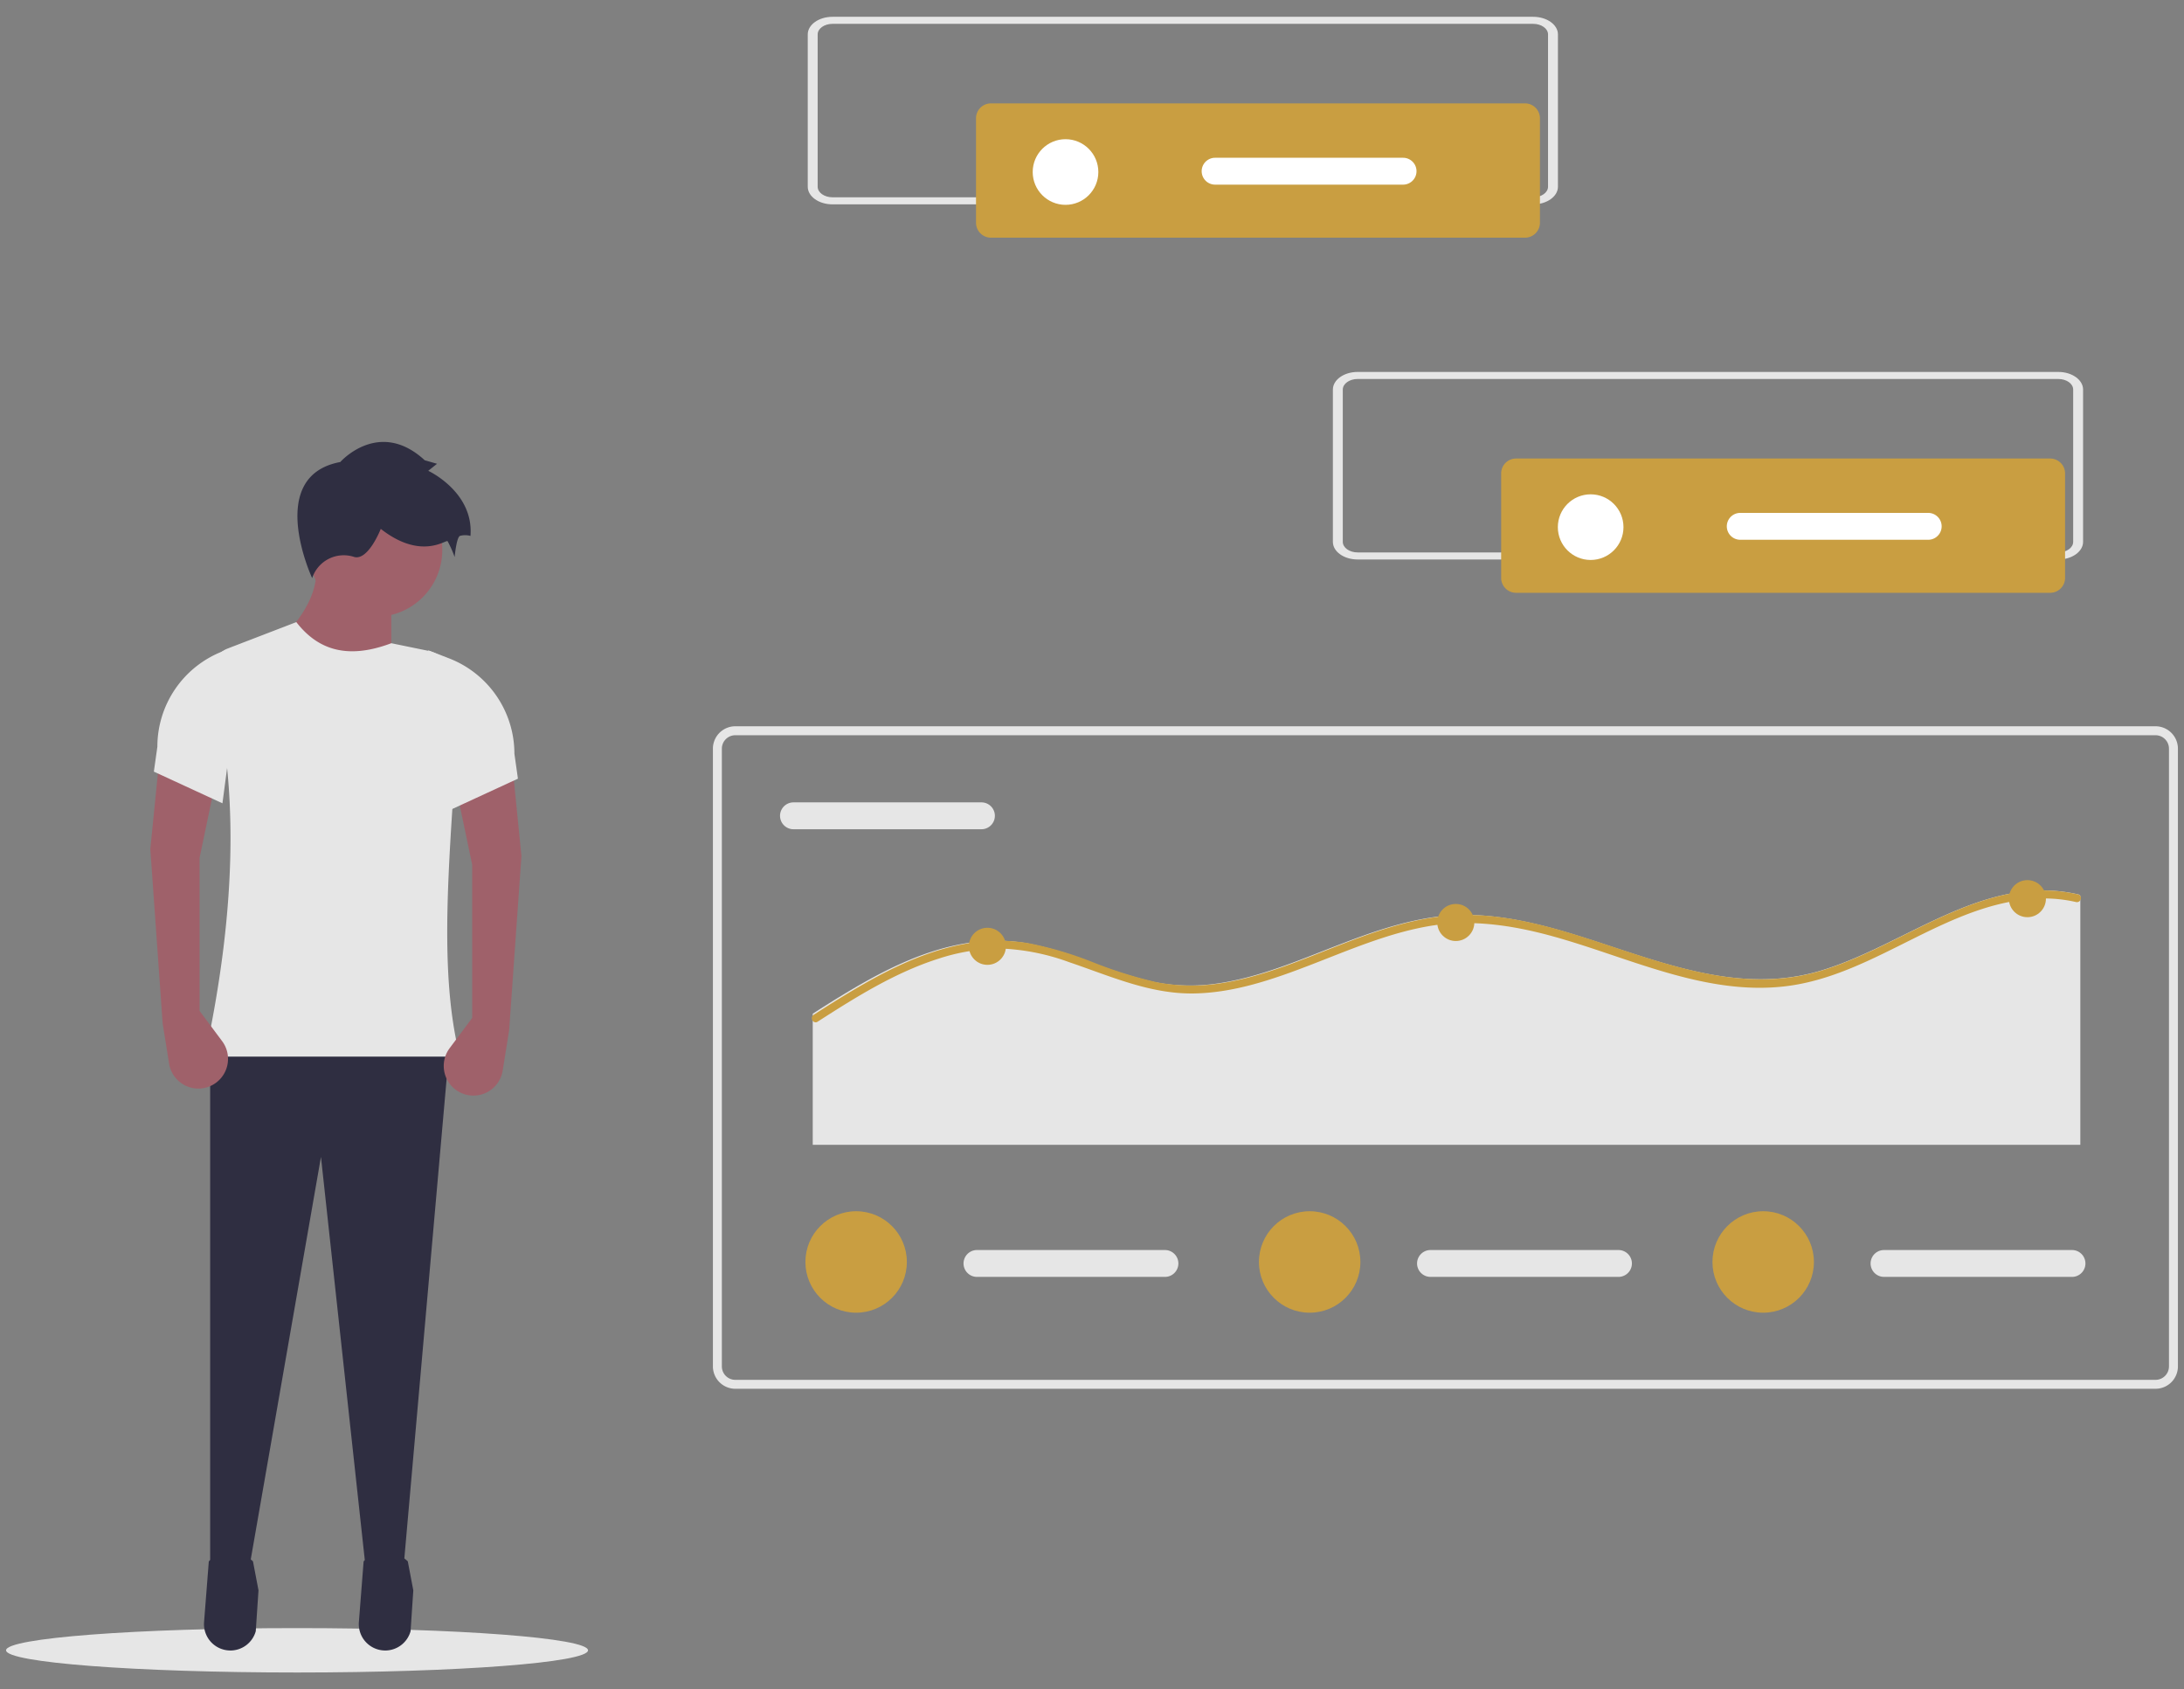 <svg xmlns="http://www.w3.org/2000/svg" width="300" height="232" viewBox="0 0 300 232">
  <rect x="0" y="0" width="300" height="232" fill="#808080" stroke="none"/>
  <g id="Group_34743" data-name="Group 34743" transform="translate(-125.202 -2794.691)">
    <rect id="Rectangle_18312" data-name="Rectangle 18312" width="300" height="232" transform="translate(125.202 2794.691)" fill="none"/>
    <g id="Group_34734" data-name="Group 34734" transform="translate(120 2827.943)">
      <g id="Group_34740" data-name="Group 34740" transform="translate(6.036 12.761)">
        <ellipse id="Ellipse_1250" data-name="Ellipse 1250" cx="39.969" cy="3.049" rx="39.969" ry="3.049" transform="translate(0 177.583)" fill="#e6e6e6"/>
        <path id="Path_32515" data-name="Path 32515" d="M313.338,285.186l-15.946-4.349q6.387-6.027,5.557-11.355h10.389Z" transform="translate(-260.423 -238.272)" fill="#9f616a"/>
        <path id="Path_32516" data-name="Path 32516" d="M109.327,357.233l-5.151.725-6.2-57.018-9.906,56.776-5.315.242v-72h32.858Z" transform="translate(-54.721 -188.069)" fill="#2f2e41"/>
        <path id="Path_32517" data-name="Path 32517" d="M272.028,684.408h0a3.623,3.623,0,0,0,3.593-2.647l.376-5.614-.758-3.982a4.38,4.38,0,0,0-6.067,0l-.652,8.34a3.623,3.623,0,0,0,3.508,3.9Z" transform="translate(-241.323 -503.749)" fill="#2f2e41"/>
        <path id="Path_32518" data-name="Path 32518" d="M334.8,684.408h0a3.623,3.623,0,0,0,3.593-2.647l.376-5.614-.758-3.982a4.38,4.38,0,0,0-6.067,0l-.652,8.34a3.623,3.623,0,0,0,3.508,3.9Z" transform="translate(-282.83 -503.749)" fill="#2f2e41"/>
        <circle id="Ellipse_1251" data-name="Ellipse 1251" cx="9.181" cy="9.181" r="9.181" transform="translate(41.559 20.338)" fill="#9f616a"/>
        <path id="Path_32519" data-name="Path 32519" d="M303.893,353.409H268.861c4.541-21.043,4.528-37.991.911-51.7A3.663,3.663,0,0,1,272,297.358l9.425-3.625c2.83,3.654,6.822,5.25,13.046,2.9l4.939,1.013a5.075,5.075,0,0,1,4.05,5.306c-.363,5.36-.22,10.762-.533,15.425C301.959,332.816,301.54,344.072,303.893,353.409Z" transform="translate(-241.556 -254.309)" fill="#e6e6e6"/>
        <path id="Path_32520" data-name="Path 32520" d="M312.29,223.442s5.315-6.04,11.6-.242l1.691.483-1.208.966s6.282,2.9,5.8,8.939a2.77,2.77,0,0,0-1.45,0c-.483.242-.725,2.9-.725,2.9a15.257,15.257,0,0,0-.966-2.174c-.242-.242-3.624,2.658-9.181-1.691,0,0-1.691,4.349-3.624,3.866a4.562,4.562,0,0,0-5.8,2.9S301.9,225.375,312.29,223.442Z" transform="translate(-266.382 -206.003)" fill="#2f2e41"/>
        <path id="Path_32521" data-name="Path 32521" d="M369.645,387.242l-3.1,4.157a4.074,4.074,0,0,0,.879,5.738h0a4.074,4.074,0,0,0,6.409-2.658l.887-5.545,1.691-23.919-1.208-12.08-7.731,2.9,2.174,10.389Z" transform="translate(-305.617 -293.458)" fill="#9f616a"/>
        <path id="Path_32522" data-name="Path 32522" d="M362.346,327.131l9.422-4.349-.483-3.423a14.053,14.053,0,0,0-8.972-13.1l-2.866-1.111Z" transform="translate(-301.458 -261.855)" fill="#e6e6e6"/>
        <path id="Path_32523" data-name="Path 32523" d="M253.515,384.389l3.1,4.157a4.074,4.074,0,0,1-.879,5.738h0a4.074,4.074,0,0,1-6.409-2.658l-.887-5.545-1.691-23.918,1.208-12.08,7.731,2.9-2.174,10.389Z" transform="translate(-226.935 -291.57)" fill="#9f616a"/>
        <path id="Path_32524" data-name="Path 32524" d="M257.6,324.278l-9.422-4.349.483-3.423a14.053,14.053,0,0,1,8.972-13.1l2.866-1.111Z" transform="translate(-227.878 -259.969)" fill="#e6e6e6"/>
      </g>
      <g id="Group_34739" data-name="Group 34739" transform="translate(-18 -30.943)">
        <path id="Path_32525" data-name="Path 32525" d="M718.914,509.1H523.824a3.077,3.077,0,0,1-3.074-3.074V421.19a3.077,3.077,0,0,1,3.074-3.074H718.914a3.077,3.077,0,0,1,3.074,3.074v84.84A3.077,3.077,0,0,1,718.914,509.1ZM523.824,419.346a1.846,1.846,0,0,0-1.844,1.844v84.84a1.846,1.846,0,0,0,1.844,1.844H718.914a1.846,1.846,0,0,0,1.844-1.844V421.19a1.846,1.846,0,0,0-1.844-1.844Z" transform="translate(-399.621 -320.681)" fill="#e6e6e6"/>
        <path id="Path_32526" data-name="Path 32526" d="M545.094,443.616a1.844,1.844,0,1,0,0,3.689h25.821a1.844,1.844,0,1,0,0-3.689Z" transform="translate(-412.899 -335.73)" fill="#e6e6e6"/>
        <path id="Path_32527" data-name="Path 32527" d="M728.328,473.852v34.2H554.21V490.046c1.206-.774,2.419-1.545,3.643-2.29,5.227-3.2,10.822-6.191,16.92-7.3a25.542,25.542,0,0,1,8.735-.109,49.852,49.852,0,0,1,8.888,2.617,60.7,60.7,0,0,0,8.717,2.734,25.523,25.523,0,0,0,8.841.174c5.6-.84,10.859-3.09,16.1-5.125,5.271-2.047,10.7-3.98,16.406-4.235,5.632-.254,11.194,1.076,16.538,2.726,10.9,3.362,22.02,8.35,33.556,4.929,11.715-3.468,22.49-13.479,35.472-10.509A.489.489,0,0,1,728.328,473.852Z" transform="translate(-419.367 -353.138)" fill="#e6e6e6"/>
        <path id="Path_32528" data-name="Path 32528" d="M728.148,474.448a.526.526,0,0,1-.6.262,19.416,19.416,0,0,0-4.718-.487c-12.77.225-22.588,10.505-35.075,12.043-11.258,1.385-21.854-4.089-32.439-6.95-5.5-1.487-11.171-2.276-16.83-1.265-5.616,1-10.887,3.3-16.18,5.336-5.1,1.963-10.393,3.788-15.911,3.879-6.067.1-11.53-2.4-17.157-4.3a30.551,30.551,0,0,0-9.03-1.854,27.315,27.315,0,0,0-8.9,1.378c-5.98,1.9-11.367,5.289-16.612,8.655a.466.466,0,0,1-.309.084.563.563,0,0,1-.24-1.025l.24-.153c1.2-.774,2.414-1.545,3.635-2.29,5.216-3.2,10.8-6.191,16.885-7.3a25.438,25.438,0,0,1,8.717-.109,49.675,49.675,0,0,1,8.87,2.617,60.473,60.473,0,0,0,8.7,2.734,25.415,25.415,0,0,0,8.822.174c5.587-.84,10.836-3.09,16.063-5.125,5.26-2.047,10.68-3.98,16.372-4.235,5.62-.254,11.17,1.076,16.5,2.726,10.872,3.362,21.974,8.35,33.486,4.929,11.69-3.468,22.443-13.479,35.4-10.509a.489.489,0,0,1,.305.193A.56.56,0,0,1,728.148,474.448Z" transform="translate(-419.187 -353.138)" fill="#c99e41"/>
        <circle id="Ellipse_1252" data-name="Ellipse 1252" cx="2.545" cy="2.545" r="2.545" transform="translate(156.289 125.108)" fill="#c99e41"/>
        <circle id="Ellipse_1253" data-name="Ellipse 1253" cx="2.545" cy="2.545" r="2.545" transform="translate(220.63 121.836)" fill="#c99e41"/>
        <circle id="Ellipse_1254" data-name="Ellipse 1254" cx="2.545" cy="2.545" r="2.545" transform="translate(299.147 118.564)" fill="#c99e41"/>
        <path id="Path_32529" data-name="Path 32529" d="M606.594,593.616a1.844,1.844,0,0,0,0,3.689h25.821a1.844,1.844,0,0,0,0-3.689Z" transform="translate(-449.193 -424.251)" fill="#e6e6e6"/>
        <circle id="Ellipse_1255" data-name="Ellipse 1255" cx="6.968" cy="6.968" r="6.968" transform="translate(133.835 164.036)" fill="#c99e41"/>
        <path id="Path_32530" data-name="Path 32530" d="M758.594,593.616a1.844,1.844,0,0,0,0,3.689h25.821a1.844,1.844,0,1,0,0-3.689Z" transform="translate(-538.895 -424.251)" fill="#e6e6e6"/>
        <circle id="Ellipse_1256" data-name="Ellipse 1256" cx="6.968" cy="6.968" r="6.968" transform="translate(196.133 164.036)" fill="#c99e41"/>
        <path id="Path_32531" data-name="Path 32531" d="M910.594,593.616a1.844,1.844,0,0,0,0,3.689h25.821a1.844,1.844,0,1,0,0-3.689Z" transform="translate(-628.597 -424.251)" fill="#e6e6e6"/>
        <circle id="Ellipse_1257" data-name="Ellipse 1257" cx="6.968" cy="6.968" r="6.968" transform="translate(258.43 164.036)" fill="#c99e41"/>
        <path id="Path_78" data-name="Path 78" d="M828.186,325.14H731.937c-1.876,0-3.4-1.083-3.4-2.418V301.8c0-1.335,1.523-2.418,3.4-2.418h96.249c1.876,0,3.4,1.083,3.4,2.418v20.919C831.583,324.056,830.063,325.138,828.186,325.14Zm-96.249-24.79c-1.126,0-2.038.65-2.039,1.451V322.72c0,.8.914,1.45,2.039,1.451h96.249c1.126,0,2.038-.65,2.039-1.451V301.8c0-.8-.914-1.45-2.039-1.451Z" transform="translate(-522.246 -250.611)" fill="#e6e6e6"/>
        <path id="Path_32532" data-name="Path 32532" d="M786.978,328.391a2.052,2.052,0,0,0-2.049,2.049v14.345a2.051,2.051,0,0,0,2.049,2.049h73.364a2.052,2.052,0,0,0,2.049-2.049V330.44a2.052,2.052,0,0,0-2.049-2.049Z" transform="translate(-555.525 -267.729)" fill="#c99e41"/>
        <circle id="Ellipse_1258" data-name="Ellipse 1258" cx="4.508" cy="4.508" r="4.508" transform="translate(237.191 65.579)" fill="#fff"/>
        <path id="Path_32533" data-name="Path 32533" d="M862.405,346.616a1.844,1.844,0,1,0,0,3.689h25.821a1.844,1.844,0,1,0,0-3.689Z" transform="translate(-600.159 -278.485)" fill="#fff"/>
        <path id="Path_78-2" data-name="Path 78" d="M652.186,206.14H555.937c-1.876,0-3.4-1.083-3.4-2.418V182.8c0-1.335,1.523-2.418,3.4-2.418h96.249c1.876,0,3.4,1.083,3.4,2.418v20.919C655.583,205.056,654.063,206.138,652.186,206.14Zm-96.249-24.79c-1.126,0-2.038.65-2.039,1.451V203.72c0,.8.914,1.45,2.039,1.451h96.249c1.126,0,2.038-.65,2.039-1.451V182.8c0-.8-.914-1.45-2.039-1.451Z" transform="translate(-418.38 -180.384)" fill="#e6e6e6"/>
        <path id="Path_32534" data-name="Path 32534" d="M610.978,209.391a2.052,2.052,0,0,0-2.049,2.049v14.345a2.052,2.052,0,0,0,2.049,2.049h73.364a2.052,2.052,0,0,0,2.049-2.049V211.44a2.052,2.052,0,0,0-2.049-2.049Z" transform="translate(-451.659 -197.502)" fill="#c99e41"/>
        <circle id="Ellipse_1259" data-name="Ellipse 1259" cx="4.508" cy="4.508" r="4.508" transform="translate(165.057 16.807)" fill="#fff"/>
        <path id="Path_32535" data-name="Path 32535" d="M686.405,227.616a1.844,1.844,0,1,0,0,3.689h25.821a1.844,1.844,0,1,0,0-3.689Z" transform="translate(-496.293 -208.257)" fill="#fff"/>
      </g>
    </g>
  </g>
</svg>
